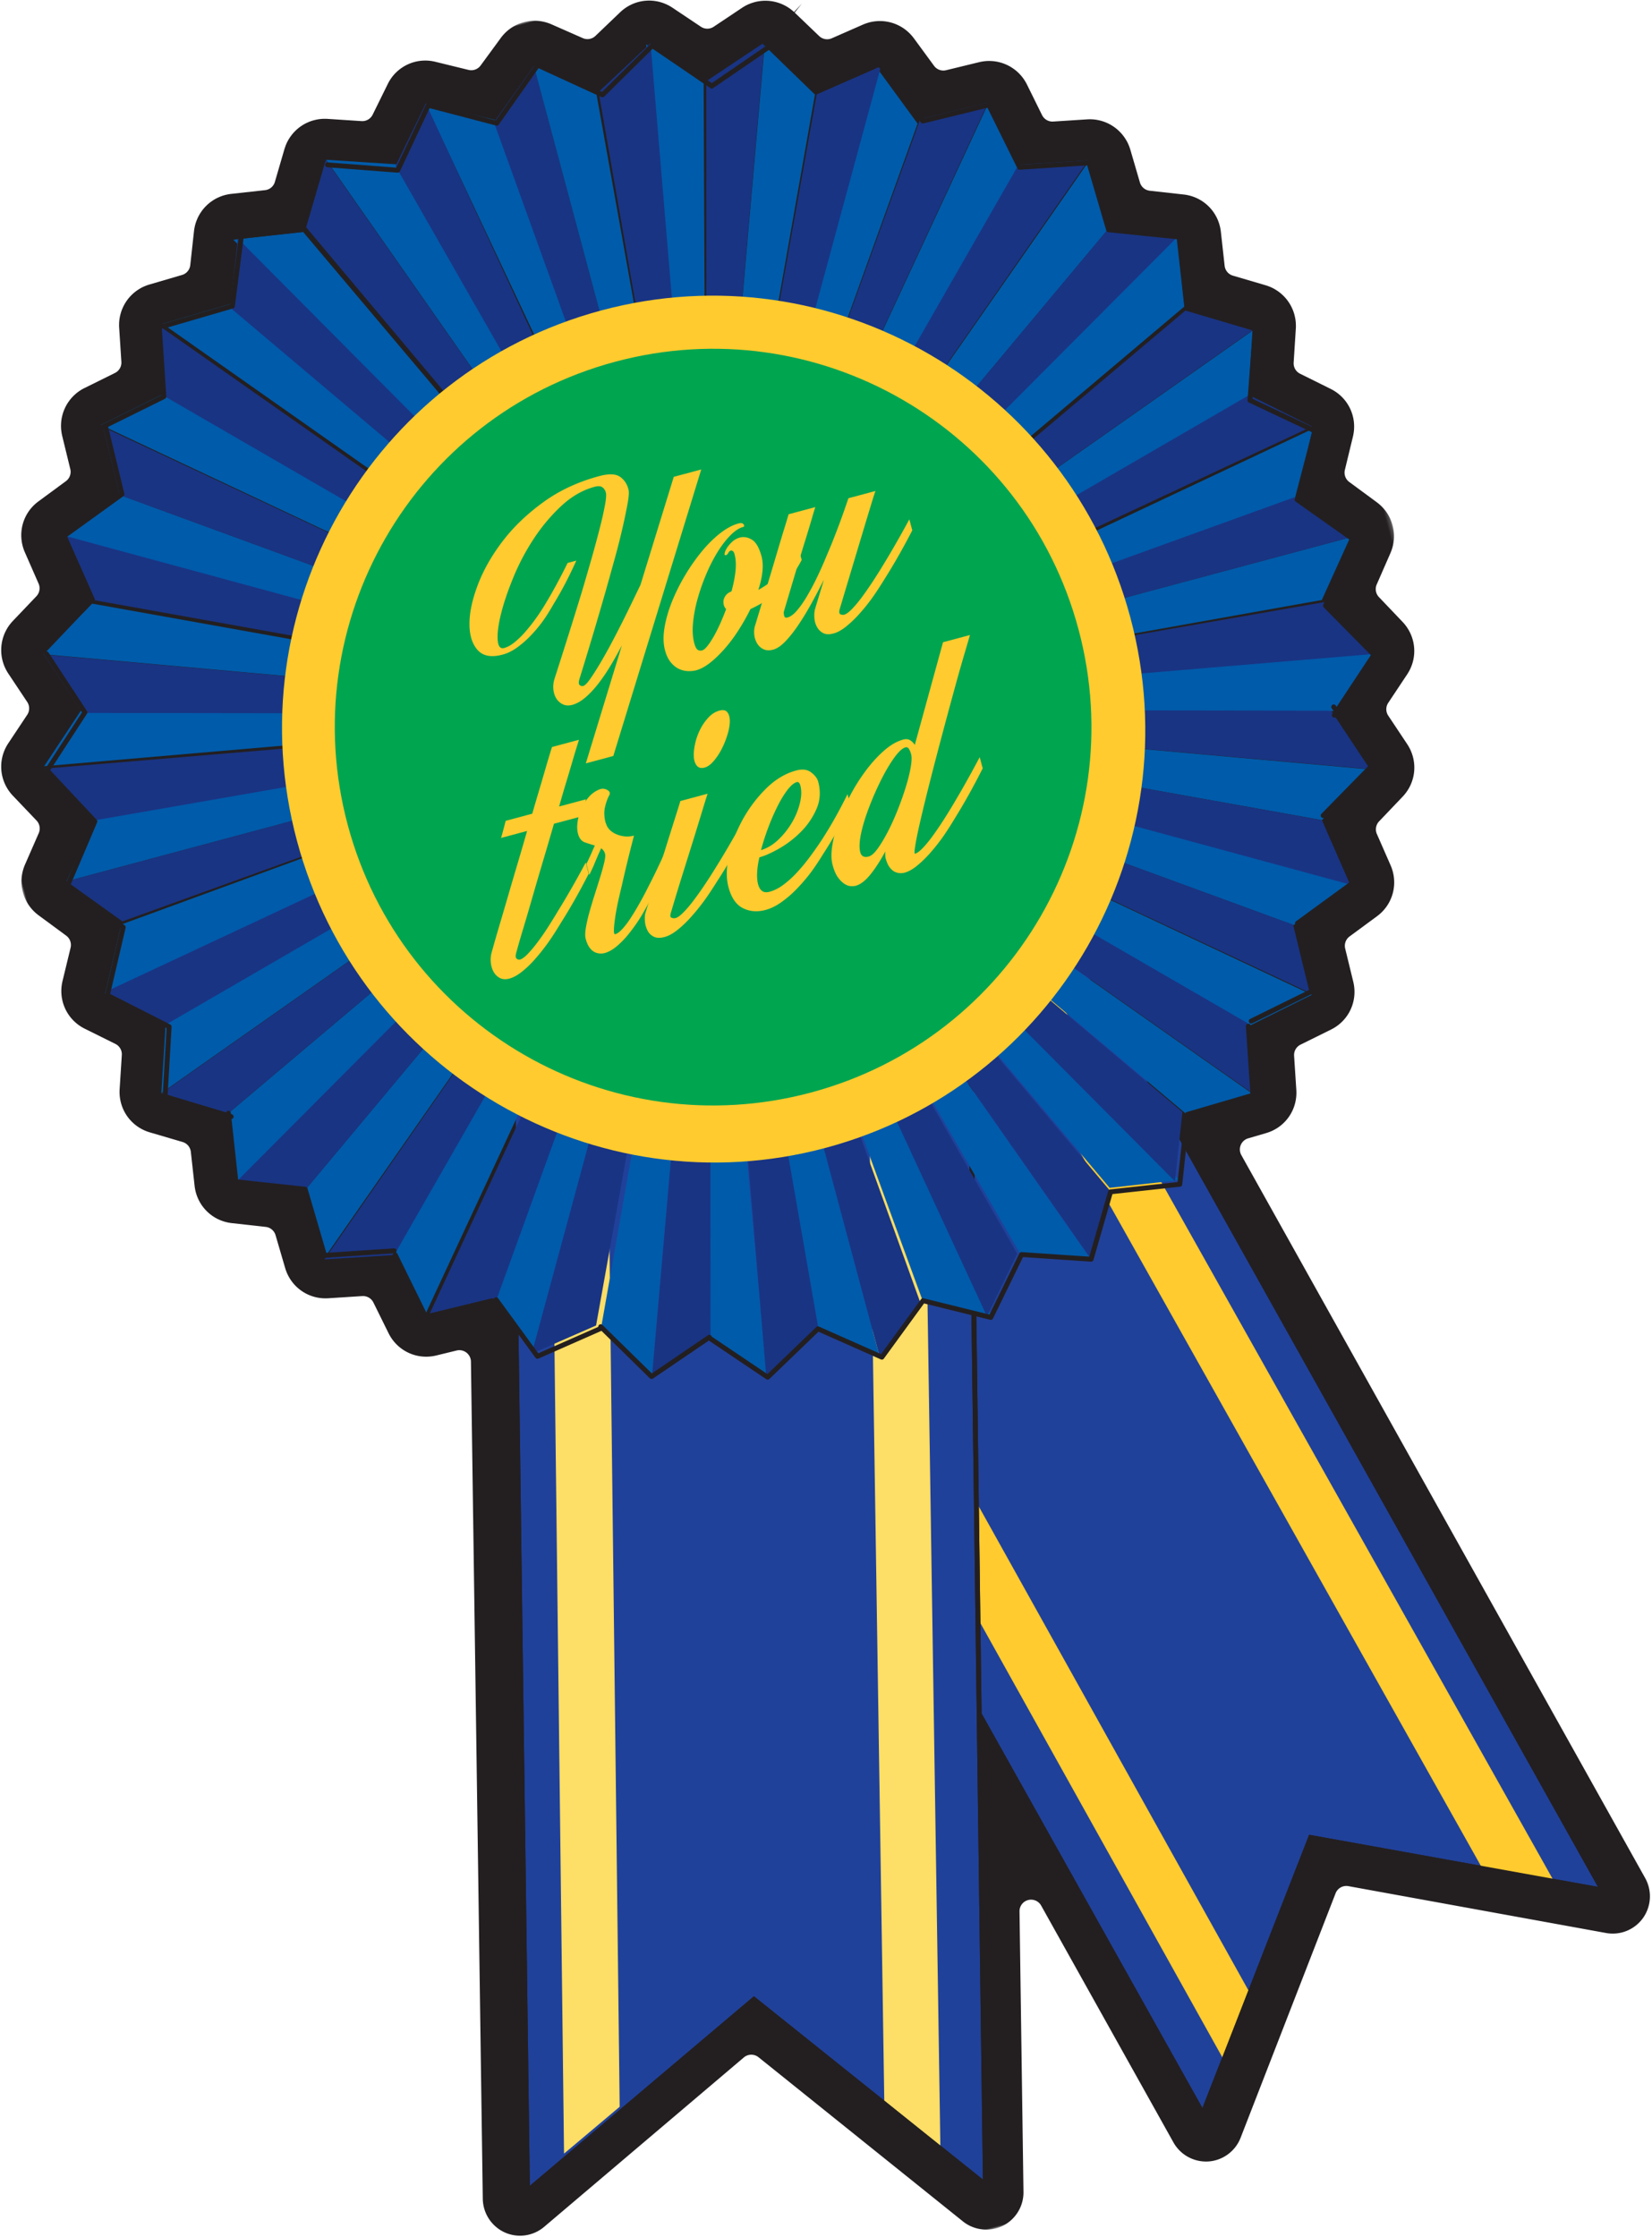 <svg width="404" height="547" xmlns="http://www.w3.org/2000/svg" xmlns:xlink="http://www.w3.org/1999/xlink"><defs><path id="a" d="M0 .009h346.77v550.99H0z"/></defs><g transform="rotate(-15 171.308 174.755)" fill="none" fill-rule="evenodd"><mask id="b" fill="#fff"><use xlink:href="#a"/></mask><path d="M97.765 494.39c.878 0 1.733.41 2.282 1.156l37.91 51.739c2.053 2.803 5.69 4.218 9.072 3.55a9.137 9.137 0 0 0 7.078-6.71l16.818-66.51a2.826 2.826 0 0 1 5.48 0l16.261 64.316a9.142 9.142 0 0 0 7.076 6.711c3.438.672 7-.72 9.073-3.552l37.913-51.737a2.82 2.82 0 0 1 3.484-.884l57.915 27.383a9.119 9.119 0 0 0 9.666-1.21 9.172 9.172 0 0 0 3.036-9.28l-49.64-196.338a2.836 2.836 0 0 1 .49-2.409 2.829 2.829 0 0 1 2.187-1.12l4.587-.105c4.848-.114 8.898-3.523 9.85-8.29l1.633-8.197a2.835 2.835 0 0 1 2.217-2.223l8.173-1.638c4.758-.953 8.158-5.016 8.274-9.884l.19-8.354a2.837 2.837 0 0 1 1.798-2.575l7.766-3.039c4.519-1.765 7.163-6.36 6.433-11.172l-1.26-8.26a2.837 2.837 0 0 1 1.326-2.849l7.118-4.34c4.148-2.525 5.958-7.512 4.405-12.126l-2.67-7.915a2.836 2.836 0 0 1 .811-3.037l6.258-5.515c3.65-3.21 4.569-8.435 2.24-12.705l-4.003-7.334a2.84 2.84 0 0 1 .271-3.131l5.207-6.518c3.03-3.789 3.042-9.073.032-12.87l-.091-.116-5.148-6.441a2.84 2.84 0 0 1-.27-3.131l4.002-7.336c2.329-4.267 1.412-9.489-2.236-12.7l-6.262-5.518a2.835 2.835 0 0 1-.811-3.037l2.688-7.967c.084-.252.163-.528.225-.812.106-.43.174-.8.22-1.174l.005-.046c.032-.263.052-.525.06-.795.014-.314.016-.596.004-.874l-.024-.384c-.02-.25-.05-.498-.091-.746a9.443 9.443 0 0 0-.5-1.951 8.599 8.599 0 0 0-.338-.83 10.977 10.977 0 0 0-1.089-1.825 10.257 10.257 0 0 0-.634-.762 9.49 9.49 0 0 0-1.583-1.417 8.769 8.769 0 0 0-.56-.384l-7.236-4.413a2.841 2.841 0 0 1-1.326-2.85l1.262-8.274c.728-4.803-1.918-9.393-6.435-11.158l-7.766-3.037a2.838 2.838 0 0 1-1.8-2.578l-.188-8.38a11.34 11.34 0 0 0-.195-1.747l-.046-.23a10.98 10.98 0 0 0-.264-.94 9.707 9.707 0 0 0-.822-1.881 9.454 9.454 0 0 0-1.093-1.581 9.766 9.766 0 0 0-.68-.74l-.023-.023a8.756 8.756 0 0 0-.68-.6 9.887 9.887 0 0 0-.676-.512c-.5-.336-.858-.532-1.129-.67a10.395 10.395 0 0 0-.692-.326 10.353 10.353 0 0 0-1.964-.606l-8.183-1.639a2.835 2.835 0 0 1-2.217-2.223l-1.622-8.13a9.679 9.679 0 0 0-.227-.925 10.812 10.812 0 0 0-.38-1.092 9.816 9.816 0 0 0-.364-.77 10.49 10.49 0 0 0-.58-.991 10.999 10.999 0 0 0-1.195-1.474 9.308 9.308 0 0 0-.602-.568 10.037 10.037 0 0 0-1.558-1.121c-.396-.234-.77-.422-1.154-.588a10.994 10.994 0 0 0-1.89-.602 9.78 9.78 0 0 0-.964-.154 9.11 9.11 0 0 0-.947-.072l-8.342-.192a2.828 2.828 0 0 1-2.569-1.801l-3.003-7.724a10.6 10.6 0 0 0-.385-.873 10.188 10.188 0 0 0-.525-.94c-.012-.018-.021-.036-.033-.056a10.11 10.11 0 0 0-.533-.754 9.318 9.318 0 0 0-.704-.823 9.277 9.277 0 0 0-.674-.64 9.044 9.044 0 0 0-.81-.644 8.892 8.892 0 0 0-.726-.468 9.938 9.938 0 0 0-1.705-.808 10.503 10.503 0 0 0-1.206-.362 10.72 10.72 0 0 0-.696-.131c-.323-.052-.74-.106-1.266-.126-.304-.01-.609-.004-.924.014-.35.02-.684.052-.987.098l-8.236 1.261a2.815 2.815 0 0 1-2.842-1.327l-4.3-7.086 2.286-1.686-2.391 1.512a10.262 10.262 0 0 0-.381-.558 9.463 9.463 0 0 0-.744-.92 9.16 9.16 0 0 0-.698-.693c-.221-.2-.473-.41-.694-.58a10.937 10.937 0 0 0-1.755-1.072 10.464 10.464 0 0 0-3.795-.993 10.578 10.578 0 0 0-1.185-.002 9.632 9.632 0 0 0-2.052.313c-.22.058-.429.118-.626.182l-7.987 2.71a2.823 2.823 0 0 1-3.027-.814l-5.496-6.274c-3.205-3.657-8.418-4.583-12.678-2.245l-7.313 4.012a2.824 2.824 0 0 1-3.125-.274l-6.511-5.228c-3.783-3.035-9.072-3.037-12.863.004l-6.505 5.224a2.824 2.824 0 0 1-3.125.274l-7.317-4.014a10.206 10.206 0 0 0-12.664 2.239l-5.506 6.282a2.83 2.83 0 0 1-3.029.813l-7.875-2.673a9.6 9.6 0 0 0-.77-.224 9.427 9.427 0 0 0-1.246-.241 10.948 10.948 0 0 0-2.026-.058c-.25.016-.51.046-.772.088a9.313 9.313 0 0 0-1.93.477 9.08 9.08 0 0 0-.958.392 9.459 9.459 0 0 0-.86.46c-.2.118-.492.298-.823.54-.373.282-.605.472-.83.68a9.651 9.651 0 0 0-1.464 1.643l-.424.634-4.342 7.156a2.816 2.816 0 0 1-2.842 1.327l-8.202-1.255a9.28 9.28 0 0 0-1.12-.108 8.377 8.377 0 0 0-.832-.008 9.29 9.29 0 0 0-1.183.114 9.311 9.311 0 0 0-1.87.467c-.268.094-.531.196-.754.294l-.186.086a9.757 9.757 0 0 0-.676.352 9.573 9.573 0 0 0-1.528 1.048 10.8 10.8 0 0 0-.88.818 8.712 8.712 0 0 0-.58.665c-.167.212-.432.556-.717 1.006-.16.258-.315.536-.459.83-.158.31-.29.603-.395.881l-3.031 7.786a2.825 2.825 0 0 1-2.569 1.801l-8.386.194c-.293.008-.592.03-.893.068-.383.044-.716.1-1.047.172a9.99 9.99 0 0 0-.997.28c-.283.094-.568.2-.812.304a10.956 10.956 0 0 0-1.759.964c-.387.263-.684.51-.887.685a9.618 9.618 0 0 0-1.334 1.38 9.767 9.767 0 0 0-.545.738c-.33.51-.5.84-.554.94-.148.283-.283.571-.397.845-.185.448-.307.852-.377 1.098-.064.222-.114.41-.155.595l-1.682 8.416a2.833 2.833 0 0 1-2.217 2.223l-8.103 1.625a9.972 9.972 0 0 0-2.74.95 9.733 9.733 0 0 0-1.813 1.188 9.92 9.92 0 0 0-.726.646 11.097 11.097 0 0 0-1.26 1.509c-.18.264-.345.534-.503.822a9.647 9.647 0 0 0-.795 1.827 9.134 9.134 0 0 0-.252.908l-.063.294c-.066.338-.102.64-.122.82a10.1 10.1 0 0 0-.07.94l-.19 8.346a2.83 2.83 0 0 1-1.798 2.576l-7.768 3.039c-4.517 1.765-7.161 6.36-6.431 11.17l1.26 8.261a2.841 2.841 0 0 1-1.326 2.851l-7.271 4.435a9.407 9.407 0 0 0-.499.342 9.805 9.805 0 0 0-1.633 1.461 9.837 9.837 0 0 0-1.196 1.618 9.94 9.94 0 0 0-.844 1.777c-.114.31-.201.594-.28.88-.103.412-.159.697-.209.995a10.095 10.095 0 0 0-.121 2.086 10.15 10.15 0 0 0 .29 2.035c.075.306.152.582.24.838l2.67 7.913a2.836 2.836 0 0 1-.811 3.037l-6.26 5.516c-3.648 3.211-4.567 8.435-2.238 12.706l4.003 7.33a2.84 2.84 0 0 1-.273 3.133l-5.205 6.517c-3.042 3.801-3.044 9.107-.008 12.902l5.213 6.526c.714.894.821 2.127.273 3.131l-4.003 7.336c-2.329 4.268-1.41 9.49 2.236 12.7l6.262 5.518a2.836 2.836 0 0 1 .812 3.037l-2.669 7.909c-1.56 4.614.248 9.6 4.398 12.128l7.123 4.344a2.837 2.837 0 0 1 1.326 2.85l-1.262 8.273c-.728 4.802 1.916 9.393 6.435 11.16l7.766 3.037a2.829 2.829 0 0 1 1.799 2.575l.191 8.365c.116 4.859 3.516 8.92 8.268 9.873l8.177 1.638a2.833 2.833 0 0 1 2.217 2.223l1.634 8.193c.949 4.769 5.005 8.18 9.857 8.296l5.132.115a2.835 2.835 0 0 1 2.676 3.529l-50.192 198.52a9.177 9.177 0 0 0 3.036 9.282 9.124 9.124 0 0 0 9.666 1.21l57.915-27.386c.389-.184.8-.272 1.204-.272" fill="#231F20" mask="url(#b)"/><path fill="#20419A" d="M201.423 537l42.956-58.402L310 509.51 239.579 232 131 259.49z"/><path stroke="#231F20" stroke-width="1.196" d="M201.423 537l42.956-58.402L310 509.51 239.579 232 131 259.49z"/><path fill="#FFCB2E" d="M209.616 525L220 510.766 155.123 253 142 256.35zM299 504l-16.11-7.543L217 238.355 230.328 235z"/><path stroke="#231F20" stroke-width="1.196" d="M201.423 537l42.956-58.402L310 509.51 239.579 232 131 259.49z"/><path fill="#20419A" d="M145.577 540l-42.956-58.402L37 512.51 107.423 235 216 262.49z"/><path stroke="#231F20" stroke-width="1.196" d="M145.577 540l-42.956-58.402L37 512.51 107.423 235 216 262.49z"/><path fill="#FDDE66" d="M137.384 528L127 513.766 191.877 256 205 259.35zM48 506l16.11-7.543L130 240.355 116.672 237z"/><path stroke="#231F20" stroke-width="1.196" d="M145.577 540l-42.956-58.402L37 512.51 107.423 235 216 262.49z"/><path fill="#005BAA" d="M174 174L160.345 21.22 145 13z"/><path fill="#193483" d="M173 175L160 21.74 173 11z"/><path fill="#005BAA" d="M174 174L134.247 25.501 118 20z"/><path fill="#193483" d="M173 174L134 25.863 145.106 13z"/><path fill="#005BAA" d="M173 174L107.98 35.576 91 33z"/><path fill="#193483" d="M174 174L109 34.666 117.926 20z"/><path fill="#005BAA" d="M174 174L86.105 48 69 48.393z"/><path fill="#193483" d="M173 174L86 48.888 92.155 33z"/><path fill="#005BAA" d="M173 174L64.762 65 48 68.376z"/><path fill="#193483" d="M173 174L65 65.76 68.345 49z"/><path fill="#005BAA" d="M173 174L47.888 86 32 92.226z"/><path fill="#193483" d="M173 174L48 86.105 48.388 69z"/><path fill="#005BAA" d="M173 175L34.57 110 20 118.924z"/><path fill="#193483" d="M173 174L34.576 108.983 32 92z"/><path fill="#005BAA" d="M174 174L25.863 134 13 145.391z"/><path fill="#193483" d="M173 175L25.464 135.247 20 119z"/><path fill="#005BAA" d="M174 174L21.674 161 11 174z"/><path fill="#193483" d="M174 175L21.223 161.345 13 146z"/><path fill="#005BAA" d="M174 174L21.223 187.655 13 203z"/><path fill="#193483" d="M174 174L21.674 187 11 174z"/><path fill="#005BAA" d="M173 174L25.464 213.753 20 230z"/><path fill="#193483" d="M174 174L25.863 214 13 202.609z"/><path fill="#005BAA" d="M173 174L34.576 239.017 32 256z"/><path fill="#193483" d="M173 174L34.57 239 20 230.076z"/><path fill="#005BAA" d="M173 174L48 261.895 48.388 279z"/><path fill="#193483" d="M173 174L47.888 262 32 255.774z"/><path fill="#005BAA" d="M173 174L65 282.24 68.345 299z"/><path fill="#193483" d="M173 174L64.762 283 48 279.624z"/><path fill="#005BAA" d="M173 174L86 299.112 92.155 315z"/><path fill="#193483" d="M174 174L86.105 300 69 299.607z"/><path fill="#005BAA" d="M174 174l-65 139.334L117.926 328z"/><path fill="#193483" d="M173 174l-65.02 138.424L91 315z"/><path fill="#005BAA" d="M173 174l-39 148.137L145.106 335z"/><path fill="#193483" d="M174 174l-39.753 148.499L118 328z"/><path fill="#005BAA" d="M173 174l-13 153.262L173 338z"/><path fill="#193483" d="M174 174l-13.655 152.78L145 335z"/><path fill="#005BAA" d="M173 174l13.655 152.78L202 335z"/><path fill="#193483" d="M173 174l13 153.262L173 338z"/><path fill="#005BAA" d="M173 174l39.753 148.499L229 328z"/><path fill="#193483" d="M173 174l39 148.137L200.894 335z"/><path fill="#005BAA" d="M173 174l65.017 138.424L255 315z"/><path fill="#193483" d="M173 174l65 139.334L229.076 328z"/><path fill="#005BAA" d="M173 174l87.895 126 17.105-.393z"/><path fill="#193483" d="M173 174l87 125.112L253.845 315z"/><path fill="#005BAA" d="M173 174l108.24 109 16.76-3.376z"/><path fill="#193483" d="M173 174l108 108.24-3.345 16.76z"/><path fill="#005BAA" d="M173 174l125.112 88L314 255.774z"/><path fill="#193483" d="M173 174l125 87.895-.39 17.105z"/><path fill="#005BAA" d="M173 174l138.427 65L326 230.076z"/><path fill="#193483" d="M173 174l138.422 65.017L314 256z"/><path fill="#005BAA" d="M173 174l148.137 40L334 202.609z"/><path fill="#193483" d="M173 174l147.534 39.753L326 230z"/><path fill="#005BAA" d="M173 174l152.328 13L336 174z"/><path fill="#193483" d="M173 174l152.78 13.655L334 203z"/><path fill="#005BAA" d="M173 175l152.78-13.655L334 146z"/><path fill="#193483" d="M173 174l152.328-13L336 174z"/><path fill="#005BAA" d="M173 175l147.534-39.753L326 119z"/><path fill="#193483" d="M173 174l148.137-40L334 145.391z"/><path fill="#005BAA" d="M173 174l138.422-65.017L314 92z"/><path fill="#193483" d="M173 175l138.427-65L326 118.924z"/><path fill="#005BAA" d="M173 174l125-87.895L297.61 69z"/><path fill="#193483" d="M173 174l125.112-88L314 92.226z"/><path fill="#005BAA" d="M173 174L281 65.76 277.655 49z"/><path fill="#193483" d="M173 174L281.24 65 298 68.376z"/><path fill="#005BAA" d="M173 174l87-125.112L253.845 33z"/><path fill="#193483" d="M173 174l87.895-126 17.105.393z"/><path fill="#005BAA" d="M173 174l65-139.334L229.076 20z"/><path fill="#193483" d="M173 174l65.017-138.424L255 33z"/><path fill="#005BAA" d="M173 174l39-148.137L200.894 13z"/><path fill="#193483" d="M173 174l39.753-148.499L229 20z"/><path fill="#005BAA" d="M173 175l13-153.26L173 11z"/><path fill="#193483" d="M173 174l13.655-152.78L202 13z"/><path stroke="#231F20" stroke-width="1.196" stroke-linecap="round" stroke-linejoin="round" d="M65 283l3.28 16.612L85 300m32-280l-8.96 15L91 32.348m139-11.069L213.753 27l-11.32-13.41-15.046 8.57L174 11l-13.387 11.16-15.045-8.57L134.247 27 118 21.279"/><path stroke="#231F20" stroke-width="1.196" stroke-linecap="round" stroke-linejoin="round" d="M255 32.348L237.96 35 229 20m50 29l-17.601-.384L255 33m43 36l-16.666-3.334L278 49m49 69l-14.945-8.868 2.642-16.868L298.4 86.06 298 69m23 146l13.411-11.35-8.571-15.084L337 175.144l-11.16-13.422 8.571-15.084L321 135.288 326.722 119"/><path stroke="#231F20" stroke-width="1.196" stroke-linecap="round" stroke-linejoin="round" d="M312 238l15-8.856L321.376 213M261 300l16.72-.388L281 283m-147 39.595l11.245 12.912 14.945-8.252L173.488 338l13.298-10.745 14.944 8.252 11.246-12.912 16.138 5.51 8.854-14.687 16.84 2.597L261 300m-152 13l8.858 15L134 322.373M34.576 239L32 255.683l15.888 6.134.388 16.875L65 282"/><path stroke="#231F20" stroke-width="1.196" stroke-linecap="round" stroke-linejoin="round" d="M20.663 119l5.378 16.258-12.606 11.331 8.056 15.054L11 175.04l10.491 13.397-8.056 15.055 12.606 11.33-5.378 16.26L35 240M49 69l-.4 17.06-16.297 6.202 2.644 16.87L20 118m48-69l-3.334 16.666L48 69m45-36l-6.399 15.614L69 49m213 233l16.722-3.31.39-16.873L315 255.683 312.424 239M86 300l6.183 16L109 313.406"/><path d="M173 174c-.55 0-1-.448-1-1s.444-1 .994-1h.007a1 1 0 0 1 0 2" fill="#231F20"/><path d="M173.002 174c-.551 0-1.002-.448-1.002-1s.444-1 .995-1h.007c.552 0 .998.448.998 1s-.446 1-.998 1" fill="#231F20"/><path d="M173.002 174c-.551 0-1.002-.448-1.002-1s.444-1 .995-1h.007c.552 0 .998.448.998 1s-.446 1-.998 1" fill="#231F20"/><path d="M173.002 174c-.551 0-1.002-.448-1.002-1s.444-1 .995-1h.007c.552 0 .998.448.998 1s-.446 1-.998 1" fill="#231F20"/><path d="M173.002 174c-.551 0-1.002-.448-1.002-1s.444-1 .995-1h.007c.552 0 .998.448.998 1s-.446 1-.998 1" fill="#231F20"/><path d="M173 174c-.55 0-1-.448-1-1s.444-1 .994-1h.007a1 1 0 0 1 0 2" fill="#231F20"/><path d="M279 179c0 58.542-47.235 106-105.499 106C115.233 285 68 237.542 68 179S115.233 73 173.501 73C231.765 73 279 120.458 279 179" fill="#FFCB2E"/><path d="M266 178.501C266 229.587 224.587 271 173.501 271 122.413 271 81 229.587 81 178.501S122.413 86 173.501 86C224.587 86 266 127.415 266 178.501" fill="#00A550"/><path d="M180.043 116.89H187L148.097 179h-6.957l15.971-25.569a90.723 90.723 0 0 1-3.938 4.051 44.879 44.879 0 0 1-4.047 3.492c-1.348 1.026-2.662 1.842-3.94 2.446-1.278.607-2.46.91-3.55.91-.898 0-1.632-.247-2.2-.735a3.757 3.757 0 0 1-1.172-1.815c-.212-.722-.246-1.504-.105-2.341.142-.84.449-1.63.922-2.377 4.45-6.892 8.448-13.179 11.999-18.863 2.08-3.4 3.738-6.137 4.967-8.209a270 270 0 0 0 3.408-5.903 86.515 86.515 0 0 0 2.557-4.89c.663-1.398.994-2.352.994-2.866 0-.604-.168-1.105-.497-1.501-.332-.396-.924-.595-1.776-.595-3.03 0-6.059.804-9.086 2.41-3.03 1.608-5.882 3.6-8.555 5.975a55.263 55.263 0 0 0-7.24 7.79c-2.155 2.818-3.895 5.415-5.218 7.79-1.326 2.374-2.154 4.367-2.486 5.974-.331 1.604 0 2.41.995 2.41.852 0 1.798-.233 2.839-.7a21.931 21.931 0 0 0 3.23-1.816 43.189 43.189 0 0 0 3.408-2.55 50.533 50.533 0 0 0 3.302-2.969c2.459-2.376 4.99-5.053 7.596-8.036h2.2c-2.651 3.262-5.324 6.173-8.022 8.734-1.562 1.585-2.924 2.83-4.082 3.737a34.169 34.169 0 0 1-3.621 2.482 24.164 24.164 0 0 1-3.833 1.85c-1.302.489-2.567.734-3.797.734-2.84 0-4.71-.883-5.61-2.655-.897-1.768-.994-3.994-.283-6.67.71-2.68 2.189-5.579 4.436-8.701 2.247-3.119 5.1-6.018 8.555-8.697 3.454-2.679 7.477-4.902 12.068-6.672 4.591-1.77 9.582-2.655 14.98-2.655 2.413 0 4.033.5 4.862 1.501.826 1.003 1.218 2.202 1.172 3.598 0 .56-.346 1.573-1.03 3.04a130.632 130.632 0 0 1-2.664 5.31 164.29 164.29 0 0 1-3.76 6.742 1445.607 1445.607 0 0 1-4.331 7.335 979.203 979.203 0 0 1-11.783 19.143c-.426.698-.536 1.188-.321 1.468.214.28.46.42.745.42.427 0 1.09-.372 1.987-1.118.899-.746 1.964-1.712 3.196-2.9a116.418 116.418 0 0 0 3.94-4.017 248.145 248.145 0 0 0 4.083-4.472 356.59 356.59 0 0 0 3.76-4.296c1.182-1.374 2.179-2.526 2.983-3.458l14.695-23.406zm12.827 32.052c1.916-.465 3.95-1.23 6.099-2.302 2.15-1.068 4.161-2.672 6.031-4.809v2.788c-1.403 1.534-2.84 2.812-4.313 3.834-1.47 1.024-2.873 1.848-4.205 2.475-1.333.627-2.572 1.094-3.718 1.395a34.04 34.04 0 0 1-2.977.663 53.27 53.27 0 0 1-4.103 4.181 36.856 36.856 0 0 1-4.453 3.52c-1.496 1.001-2.943 1.803-4.346 2.408-1.401.603-2.665.905-3.786.905-.607 0-1.261-.105-1.964-.314a5.758 5.758 0 0 1-1.964-1.045c-.604-.489-1.121-1.173-1.54-2.056-.421-.883-.631-1.975-.631-3.277 0-1.627.42-3.381 1.261-5.265.842-1.88 1.952-3.752 3.331-5.612a45.946 45.946 0 0 1 4.732-5.402 47.206 47.206 0 0 1 5.47-4.635c1.868-1.348 3.726-2.417 5.572-3.21 1.846-.79 3.516-1.184 5.013-1.184.655 0 1.04.187 1.158.558.115.373.036.557-.248.557-1.026 0-2.219.395-3.574 1.187-1.355.79-2.734 1.848-4.137 3.171-1.401 1.324-2.768 2.848-4.101 4.567a50.189 50.189 0 0 0-3.575 5.262 33.716 33.716 0 0 0-2.56 5.335c-.653 1.766-.98 3.371-.98 4.81 0 .929.128 1.534.383 1.812.26.28.597.419 1.018.419.373 0 .864-.22 1.473-.663.607-.44 1.285-1.034 2.034-1.776a34.53 34.53 0 0 0 2.346-2.616 60.02 60.02 0 0 0 2.421-3.173 2.779 2.779 0 0 1-.211-.522 2.201 2.201 0 0 1-.07-.593c0-.742.257-1.37.77-1.882.515-.512 1.146-.79 1.894-.837.934-1.578 1.682-3.102 2.245-4.564.559-1.467.838-2.8.838-4.009 0-.419-.07-.71-.21-.873-.139-.163-.279-.244-.418-.244-.282 0-.537.129-.773.385-.233.254-.467.38-.7.38-.281 0-.34-.172-.176-.521.164-.35.455-.72.876-1.115.422-.395.958-.767 1.613-1.116a4.398 4.398 0 0 1 2.103-.522c.982 0 1.882.417 2.7 1.255.817.837 1.226 2.371 1.226 4.602 0 1.115-.255 2.333-.77 3.659-.515 1.324-1.218 2.661-2.104 4.009" fill="#FFCB2E"/><path d="M211.571 160.238c.513 0 1.222-.267 2.128-.8.908-.534 1.91-1.23 3.004-2.09a80.433 80.433 0 0 0 3.488-2.928 123.053 123.053 0 0 0 3.664-3.379c2.84-2.693 5.887-5.758 9.145-9.195v2.786c-3.306 3.623-6.493 6.851-9.562 9.683-1.816 1.72-3.352 3.078-4.607 4.077a47.206 47.206 0 0 1-3.839 2.753 26.959 26.959 0 0 1-3.804 2.054c-1.234.533-2.339.801-3.316.801-1.071 0-1.874-.246-2.408-.732a3.614 3.614 0 0 1-1.081-1.81 5.1 5.1 0 0 1-.07-2.23c.14-.766.348-1.429.628-1.986.65-1.067 1.327-2.16 2.023-3.274.7-1.114 1.373-2.205 2.026-3.274a163.117 163.117 0 0 1-4.363 4.738 68.122 68.122 0 0 1-4.468 4.283c-1.464 1.279-2.849 2.31-4.152 3.1-1.301.79-2.444 1.185-3.421 1.185-.93 0-1.673-.232-2.233-.698a3.52 3.52 0 0 1-1.15-1.741 5.111 5.111 0 0 1-.142-2.229c.117-.79.362-1.485.733-2.09 1.675-2.693 3.364-5.41 5.06-8.15 1.7-2.74 3.247-5.249 4.644-7.526 1.394-2.274 2.58-4.19 3.558-5.744.977-1.557 1.56-2.497 1.744-2.822h6.771c-.232.325-.733 1.126-1.5 2.403a273.411 273.411 0 0 1-3.002 4.84 627.001 627.001 0 0 0-4.222 6.793c-1.581 2.58-3.306 5.375-5.165 8.396a2.883 2.883 0 0 1-.21.347 3.39 3.39 0 0 0-.14.906c0 .28.072.452.21.521.14.072.303.105.49.105.744 0 1.626-.347 2.652-1.043 1.02-.698 2.116-1.614 3.28-2.752a62.241 62.241 0 0 0 3.63-3.9 98.1 98.1 0 0 0 3.63-4.496c2.79-3.528 5.697-7.57 8.723-12.12h6.84c-.234.325-.85 1.287-1.85 2.89-1 1.603-2.232 3.588-3.699 5.956a15988.842 15988.842 0 0 0-10.367 16.79c-.37.65-.417 1.079-.136 1.287.278.21.558.315.836.315M141 173c-.14.236-.48.777-1.016 1.627-.538.848-1.193 1.91-1.963 3.182a402.235 402.235 0 0 1-2.7 4.388 311.849 311.849 0 0 0-3.222 5.305h6.798a89.628 89.628 0 0 0-1.052 1.911 38.651 38.651 0 0 1-1.051 1.839h-7.01a929.093 929.093 0 0 1-4.907 8.065 1026.18 1026.18 0 0 0-4.803 7.888 665.513 665.513 0 0 1-4.204 6.9 227.377 227.377 0 0 0-3.12 5.164c-.422.708-.525 1.202-.316 1.486.21.284.457.425.736.425.515 0 1.226-.27 2.14-.814.91-.544 1.925-1.248 3.046-2.123a58.963 58.963 0 0 0 3.542-3.006 169.669 169.669 0 0 0 3.68-3.468c2.897-2.735 5.982-5.846 9.252-9.338v2.831c-3.318 3.677-6.543 6.956-9.673 9.832-1.868 1.794-3.434 3.196-4.697 4.21a50.64 50.64 0 0 1-3.82 2.794 24.354 24.354 0 0 1-3.82 2.088c-1.262.544-2.383.814-3.365.814-.934 0-1.67-.248-2.209-.743a3.676 3.676 0 0 1-1.085-1.84c-.186-.732-.212-1.533-.072-2.405a6.649 6.649 0 0 1 .912-2.441 417.525 417.525 0 0 1 3.47-5.766 1347.24 1347.24 0 0 0 4.03-6.615 1432.27 1432.27 0 0 1 4.278-7.005 719.593 719.593 0 0 0 4.205-6.933h-6.59c.374-.613.737-1.225 1.086-1.839.352-.612.713-1.249 1.088-1.911h6.728a760.714 760.714 0 0 1 3.297-5.411 856.99 856.99 0 0 0 2.697-4.423 282.614 282.614 0 0 1 1.93-3.148c.51-.823.838-1.333.98-1.52h6.8z" fill="#FFCB2E"/><path d="M137.29 221.212c.512 0 1.19-.27 2.032-.806.84-.537 1.74-1.238 2.697-2.105a68.309 68.309 0 0 0 3.049-2.947 87.07 87.07 0 0 0 3.154-3.402c2.43-2.663 5.023-5.726 7.778-9.186v2.805c-2.755 3.646-5.49 6.872-8.197 9.68-1.59 1.729-2.945 3.098-4.068 4.103a41.233 41.233 0 0 1-3.433 2.77 21.143 21.143 0 0 1-3.503 2.07c-1.17.536-2.243.806-3.224.806-.327 0-.69-.058-1.087-.176a3.29 3.29 0 0 1-1.155-.63c-.373-.304-.69-.76-.946-1.368-.257-.61-.387-1.404-.387-2.386 0-.653.245-1.518.736-2.594a37.759 37.759 0 0 1 1.857-3.508c.749-1.264 1.54-2.548 2.382-3.857.842-1.308 1.636-2.56 2.384-3.752a57.507 57.507 0 0 0 1.858-3.157c.488-.912.736-1.58.736-1.998 0-.563-.188-1.077-.56-1.544a62.454 62.454 0 0 0-1.543 1.893 94.248 94.248 0 0 0-1.402 1.823l-1.542 1.825v-2.805c.327-.328.654-.703.981-1.122.325-.376.666-.785 1.015-1.23.352-.444.737-.92 1.158-1.438-.7-.421-1.415-.876-2.139-1.368-.724-.489-1.085-1.32-1.085-2.49 0-.84.211-1.762.63-2.77a12.268 12.268 0 0 1 1.718-2.876 11.114 11.114 0 0 1 2.557-2.348 6.63 6.63 0 0 1 3.156-1.124h.14c.558 0 1.073.236 1.54.7.469.47.469.94 0 1.404-.606.657-1.179 1.498-1.716 2.526-.538 1.028-.806 2.268-.806 3.718.046.094.07.28.07.56.186 1.17.864 2.163 2.033 2.982 1.167.818 2.428 1.228 3.784 1.228-2.338 4.115-4.347 7.785-6.026 11.013-1.078 1.963-1.893 3.518-2.454 4.662a55.442 55.442 0 0 0-1.436 3.159c-.4.958-.679 1.741-.842 2.348-.164.609-.13.912.105.912" fill="#FFCB2E"/><path d="M168.92 187.518c-.855 0-1.425-.314-1.712-.943-.284-.631-.332-1.4-.142-2.307.19-.91.57-1.913 1.14-3.01a14.866 14.866 0 0 1 2.067-3.005 12.621 12.621 0 0 1 2.709-2.308c1-.629 2.02-.945 3.066-.945.951 0 1.544.316 1.783.945.238.63.224 1.398-.036 2.308-.262.91-.737 1.912-1.427 3.005a20.903 20.903 0 0 1-2.28 3.01 15.209 15.209 0 0 1-2.636 2.307c-.928.629-1.772.943-2.533.943m-16.396 33.706c.524 0 1.248-.267 2.173-.804.928-.536 1.95-1.234 3.067-2.098a80.5 80.5 0 0 0 3.565-2.936 127.737 127.737 0 0 0 3.742-3.394c2.9-2.701 6.01-5.779 9.34-9.228v2.797c-3.376 3.634-6.656 6.877-9.84 9.72-1.852 1.723-3.42 3.089-4.703 4.09a51.937 51.937 0 0 1-3.886 2.763 25.818 25.818 0 0 1-3.85 2.062c-1.26.535-2.388.804-3.386.804-1.092 0-1.926-.245-2.494-.735a3.306 3.306 0 0 1-1.106-1.817 5.905 5.905 0 0 1-.071-2.237c.12-.77.32-1.435.605-1.995 1.712-2.703 3.435-5.43 5.168-8.18a3039.913 3039.913 0 0 1 8.448-13.32c1-1.564 1.592-2.507 1.783-2.834h6.914c-.238.327-.855 1.294-1.853 2.902-.998 1.609-2.246 3.601-3.742 5.98a2358.27 2358.27 0 0 1-5.026 7.936 619.763 619.763 0 0 0-5.562 8.916c-.426.655-.485 1.084-.177 1.293.309.21.607.315.891.315" fill="#FFCB2E"/><path d="M189.783 196.786c-.698 0-1.579.407-2.648 1.218-1.069.813-2.195 1.881-3.379 3.204a53.873 53.873 0 0 0-3.554 4.46 56.084 56.084 0 0 0-3.169 4.912c1.579-.048 3.157-.5 4.738-1.36a19.093 19.093 0 0 0 4.284-3.17 17.478 17.478 0 0 0 3.135-4.11c.813-1.485 1.22-2.856 1.22-4.109 0-.698-.21-1.045-.627-1.045m-13.377 24.173c1.16 0 2.392-.254 3.693-.766 1.299-.511 2.636-1.195 4.006-2.056a45.156 45.156 0 0 0 4.11-2.925 92.79 92.79 0 0 0 3.936-3.31c2.925-2.647 5.876-5.665 8.849-9.056v2.786c-3.112 3.623-6.25 6.851-9.406 9.683-1.811 1.72-3.38 3.078-4.702 4.075a43.167 43.167 0 0 1-4.112 2.753 25.795 25.795 0 0 1-4.32 2.054c-1.46.535-2.845.803-4.144.803-2.09 0-3.832-.617-5.226-1.848-1.394-1.23-2.09-3.19-2.09-5.886 0-2.229.696-4.69 2.09-7.384 1.394-2.693 3.205-5.214 5.434-7.56a33.09 33.09 0 0 1 7.527-5.92c2.786-1.603 5.572-2.402 8.359-2.402 1.533 0 2.66.464 3.38 1.392.719.93 1.078 1.81 1.078 2.647 0 2.463-.72 4.587-2.16 6.374a18.21 18.21 0 0 1-5.118 4.39 25.072 25.072 0 0 1-6.132 2.542c-2.115.557-3.868.837-5.262.837-.65 1.208-1.15 2.356-1.497 3.446-.35 1.093-.522 2.033-.522 2.822 0 .791.173 1.406.522 1.846.347.443.916.663 1.707.663" fill="#FFCB2E"/><path d="M202.05 218.908c.698 0 1.578-.436 2.646-1.31 1.069-.874 2.218-1.985 3.45-3.33a58.965 58.965 0 0 0 3.688-4.5 78.404 78.404 0 0 0 3.344-4.853c.995-1.581 1.81-3.045 2.438-4.392.624-1.346.94-2.374.94-3.082 0-.518-.06-.98-.177-1.381-.115-.402-.359-.601-.731-.601-.79 0-1.891.579-3.307 1.734-1.417 1.158-2.901 2.612-4.457 4.358a73.502 73.502 0 0 0-4.525 5.632c-1.463 2.007-2.647 3.884-3.552 5.633-.904 1.746-1.394 3.2-1.461 4.356-.072 1.157.5 1.736 1.704 1.736m11.142 2.267c.511 0 1.219-.27 2.125-.815.904-.543 1.903-1.25 2.993-2.126a78.078 78.078 0 0 0 3.482-2.976 123.063 123.063 0 0 0 3.655-3.436c2.83-2.739 5.873-5.855 9.122-9.35v2.834c-3.296 3.682-6.474 6.965-9.54 9.847-1.81 1.746-3.342 3.13-4.594 4.144a46.47 46.47 0 0 1-3.832 2.8 26.612 26.612 0 0 1-3.794 2.088c-1.229.543-2.333.815-3.308.815a3.75 3.75 0 0 1-1.078-.177 3.244 3.244 0 0 1-1.15-.638c-.372-.306-.684-.768-.94-1.381-.255-.615-.382-1.418-.382-2.41 0-.377.115-.92.349-1.627-1.627 1.746-3.25 3.222-4.874 4.426-1.625 1.204-3.066 1.807-4.319 1.807-.278 0-.65-.07-1.114-.212-.464-.14-.918-.45-1.358-.921-.44-.472-.824-1.122-1.15-1.948-.322-.827-.485-1.924-.485-3.295 0-1.37.394-2.929 1.183-4.675.79-1.748 1.834-3.555 3.132-5.42a48.362 48.362 0 0 1 4.492-5.492 46.104 46.104 0 0 1 5.292-4.817c1.833-1.416 3.657-2.562 5.466-3.435 1.81-.873 3.505-1.31 5.083-1.31.652 0 1.161.19 1.534.566.37.377.648.85.834 1.418L233.178 173H240c-.51.849-1.322 2.184-2.436 4.003a412.088 412.088 0 0 0-3.796 6.34 1527.833 1527.833 0 0 0-9.401 16.26c-1.6 2.811-3.12 5.513-4.559 8.11a385.78 385.78 0 0 0-3.726 6.871c-1.045 1.985-1.834 3.58-2.367 4.784-.535 1.204-.71 1.807-.523 1.807" fill="#FFCB2E"/></g></svg>
